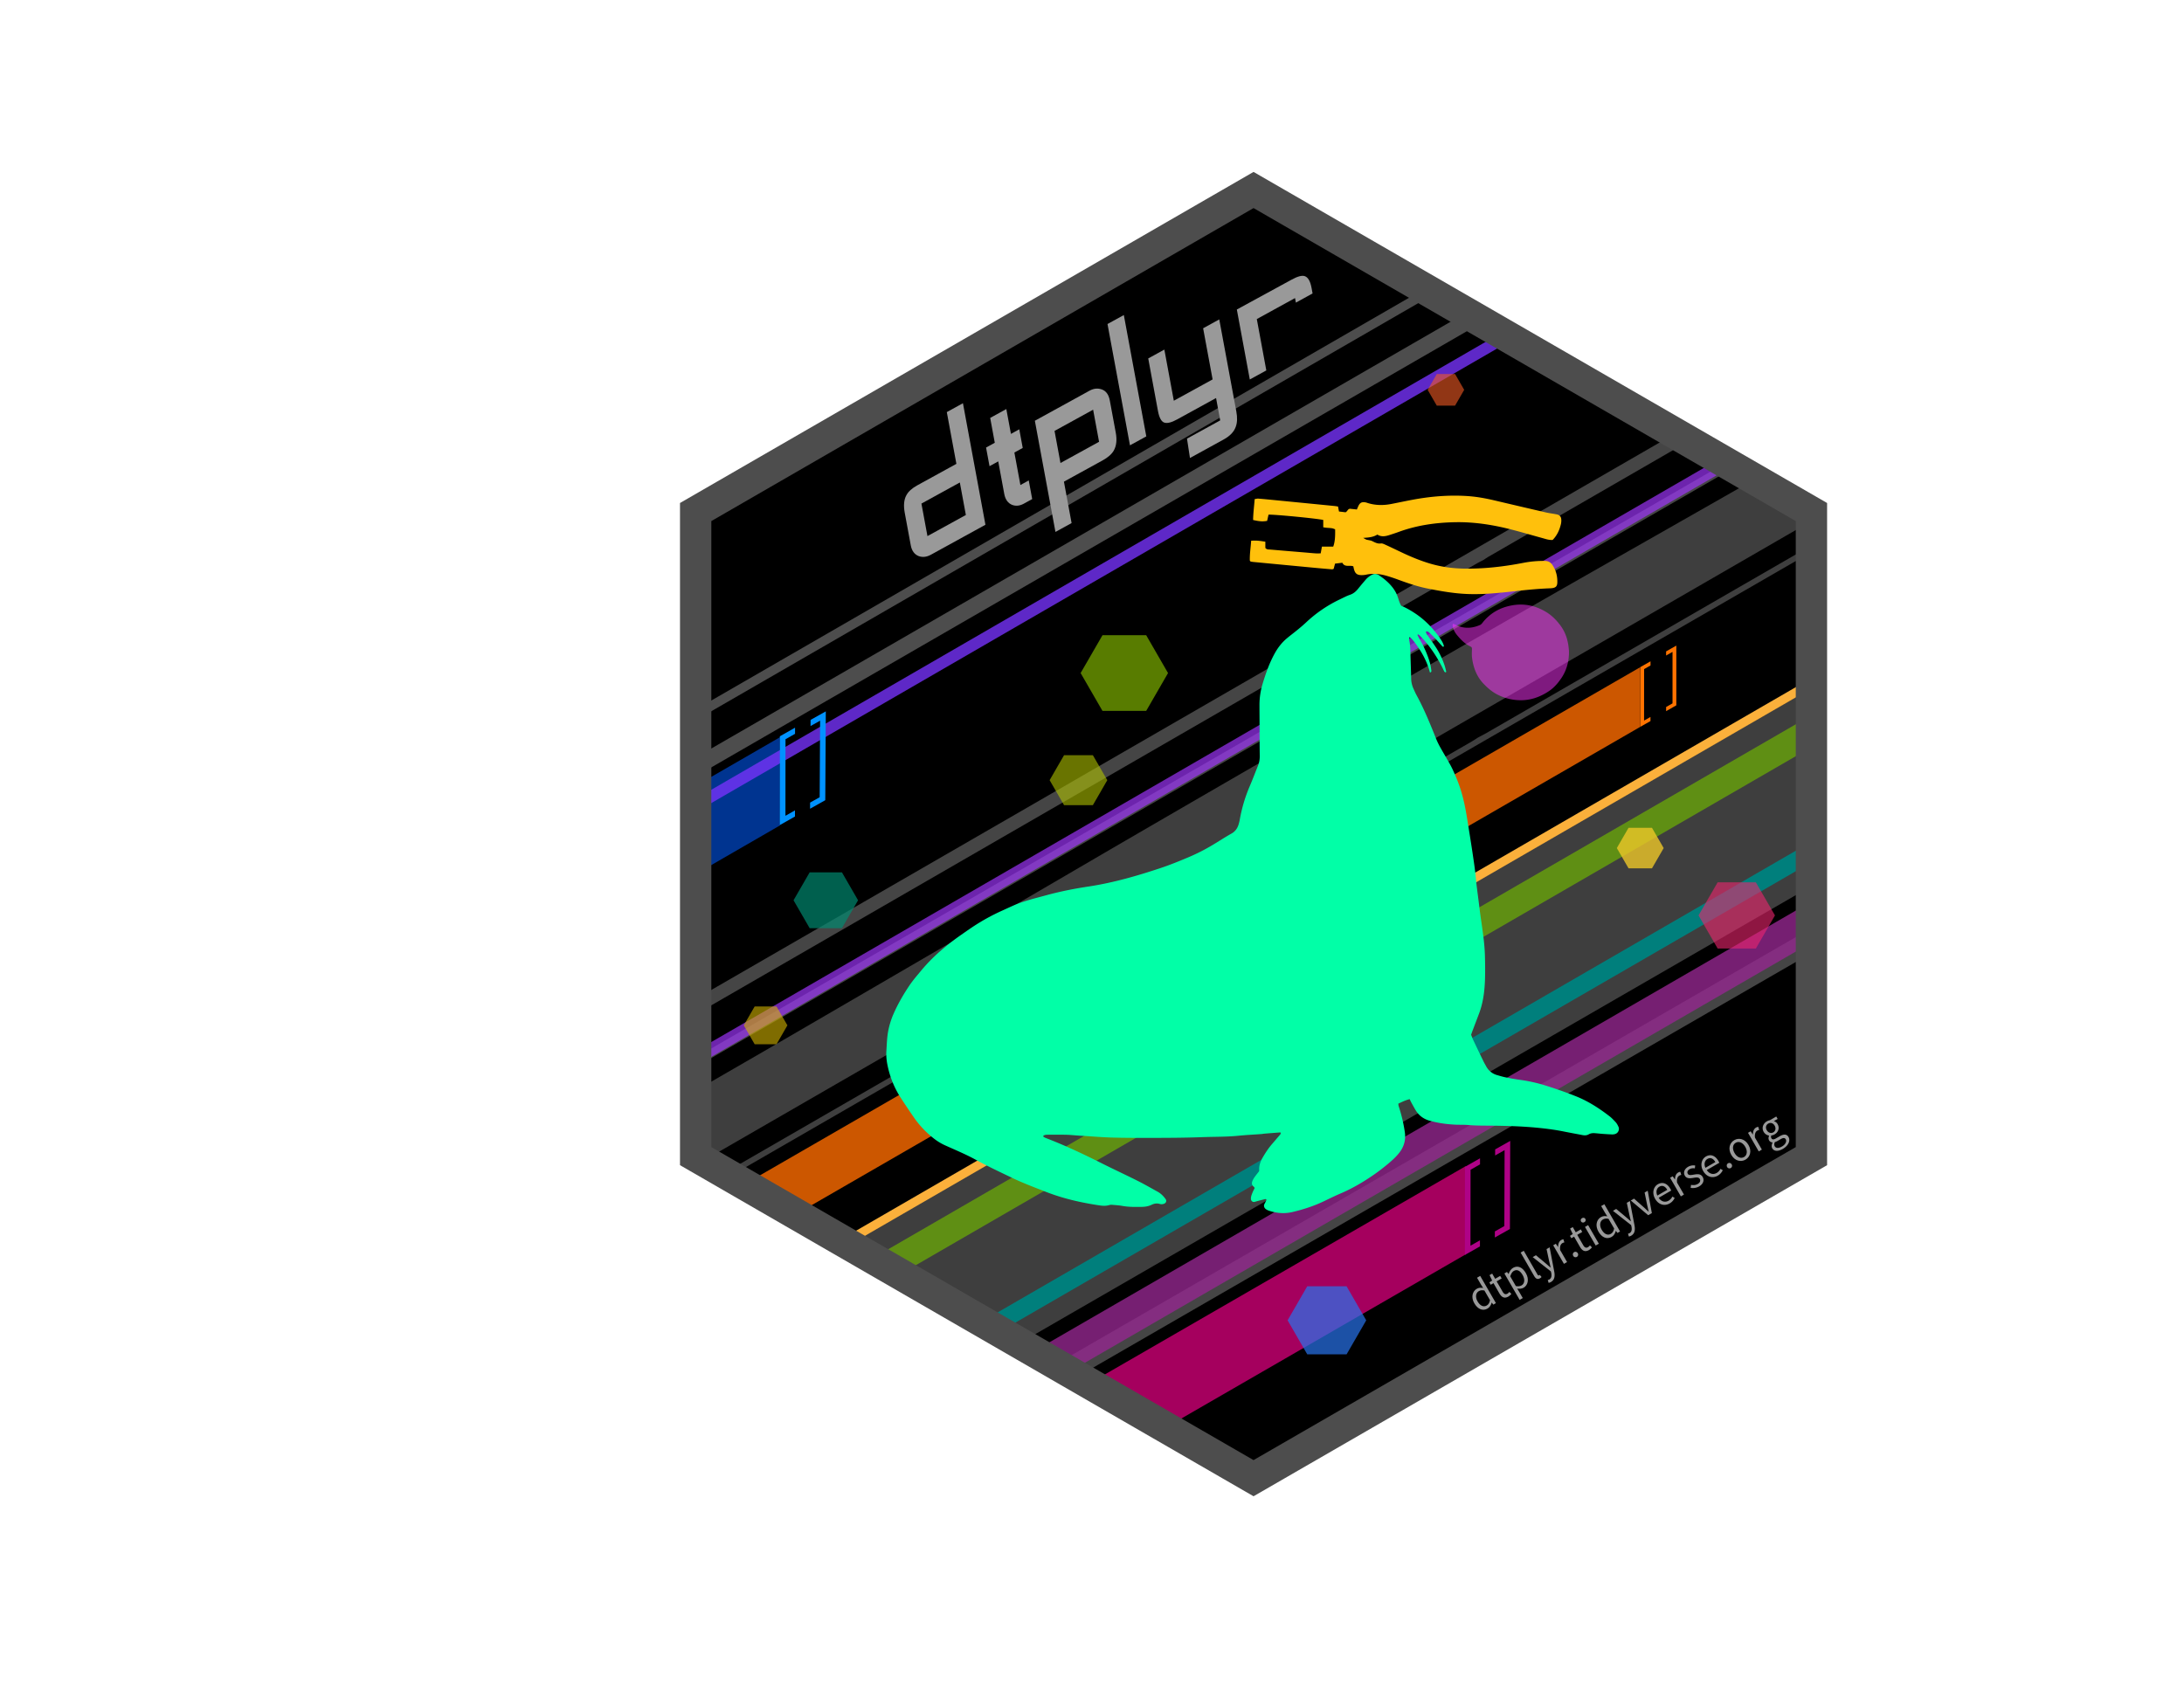 <svg id="Layer_15" data-name="Layer 15" xmlns="http://www.w3.org/2000/svg" xmlns:xlink="http://www.w3.org/1999/xlink" viewBox="0 0 7669.92 5987.4"><defs><style>.cls-1,.cls-36{fill:none;}.cls-1{stroke:#4d4d4d;stroke-miterlimit:10;stroke-width:110px;}.cls-2{clip-path:url(#clip-path);}.cls-3{fill:#3e3e3e;}.cls-4{fill:#454545;}.cls-5{fill:#3f3f3f;}.cls-6{fill:#939393;}.cls-7{fill:#a4a4a4;}.cls-8{fill:#a8a8a8;}.cls-9{fill:#949494;}.cls-10{fill:#999;}.cls-11{fill:#979797;}.cls-12{fill:#6eb204;}.cls-12,.cls-22,.cls-28,.cls-31{opacity:0.7;}.cls-13{fill:#007f7c;}.cls-14{fill:#fbb03b;}.cls-15{fill:#93278f;}.cls-15,.cls-18,.cls-26,.cls-32{opacity:0.8;}.cls-16{fill:#a5005e;}.cls-17{fill:#003aa0;}.cls-17,.cls-23{opacity:0.9;}.cls-18{fill:#7632f9;}.cls-19{fill:#af0287;}.cls-20{fill:#ff7300;}.cls-21{fill:#0092ff;}.cls-22{fill:#9c34f7;}.cls-23{fill:#e26100;}.cls-24{fill:#01ffa7;}.cls-25{fill:#17fc9e;}.cls-26{fill:#6e9b00;}.cls-27{fill:#afc100;}.cls-27,.cls-29,.cls-30,.cls-39{opacity:0.6;}.cls-28{fill:#00896f;}.cls-29{fill:#d3b400;}.cls-30{fill:#ef266f;}.cls-31{fill:#2974ed;}.cls-32{fill:#edc729;}.cls-33{fill:#83d600;}.cls-34{fill:#ffc00c;}.cls-35{fill:#4d4d4d;}.cls-37{opacity:0.5;}.cls-38{fill:#fe33fe;}.cls-39{fill:#f15a24;}</style><clipPath id="clip-path" transform="translate(2383.91 600.88)"><polygon class="cls-1" points="59.15 1197.62 59.15 3459.94 2018.38 4591.1 3977.61 3459.94 3977.61 1197.62 2018.38 66.46 59.15 1197.62"/></clipPath></defs><g class="cls-2"><rect x="1812.79" width="5305.13" height="5305.13"/><path class="cls-3" d="M4741.94,1374V2071.5c-4.06,1.88-8.28,3.47-12.14,5.69q-76.5,44.07-152.92,88.31Q3823,2600.74,3069.15,3036q-676.43,390.51-1352.87,781Q1034,4210.87,351.7,4604.84q-88.21,50.94-176.19,102.28c-7.54.17-15.08.5-22.62.5q-355.18,0-710.38-.05c-.37-4.48-1-9-1-13.45q0-129.44.21-258.88c6.45-3.91,12.81-7.95,19.34-11.72q502.83-290.33,1005.68-580.6,864.54-499.11,1729.06-998.25,1259.53-727.18,2519.06-1454.41C4723.94,1385,4732.9,1379.41,4741.94,1374Z" transform="translate(2383.91 600.88)"/><path class="cls-3" d="M4741.94,540.55V785.14a10.3,10.3,0,0,0-2.16.7c-207.36,120.81-414.36,242.26-622.13,362.37Q3075.8,1750.49,2033.5,2352,748.18,3094.05-537.26,3835.9c-6.53,3.76-13.26,7.16-19.9,10.73-.42-3.73-1.2-7.46-1.21-11.19q-.17-114.92-.19-229.84c0-7.63.89-15,5.32-21.51Q-120,3333.75,313.16,3083.3q601.92-349.82,1203-701.06,399.25-232.22,799.46-462.77,361.82-208.74,724.35-416.24c258.76-148,518.21-294.8,777-442.76,218.82-125.12,437-251.27,655.71-376.65,34.69-19.89,69.38-40.2,105.75-56.56,28.33-12.75,55.18-27.75,82.2-42.69,22.46-12.42,44.61-25.37,67-37.88C4732.15,544.17,4737.16,542.57,4741.94,540.55Z" transform="translate(2383.91 600.88)"/><path class="cls-3" d="M4741.94,3534.52V4146c-7.67,4.79-15.19,9.84-23,14.35q-370.47,214-741,427.89-102.9,59.43-205.62,119.16c-12.07.09-24.14.24-36.2.24H2751.68c-7.54,0-15.12.37-22.62-.24-5.13-.41-10.14-2.22-15.21-3.4q218.46-126.09,436.92-252.17,787.58-454.67,1575.16-909.32C4731.08,3539.54,4736.59,3537.17,4741.94,3534.52Z" transform="translate(2383.91 600.88)"/><path class="cls-3" d="M-556.54,1977.38q169.66-97.79,339.32-195.58Q641.56,1286,1500.3,790.19L3270.75-232q250-144.33,500-288.6c17.06-9.84,33.79-20.11,47.23-34.73,11.2-12.19,22.55-24.41,27.13-41h262.71c-3.36,7.69-11.31,9.52-17.59,13.17q-105.69,61.38-211.64,122.34-957.45,553-1914.92,1106-1108.44,640.08-2217,1280-150,86.58-299.84,173.27c-6.39-5.71-5.5-13.46-5.54-20.79-.12-26.78-.18-53.55.06-80.33C-558.55,1990.65-557.26,1984-556.54,1977.38Z" transform="translate(2383.91 600.88)"/><path class="cls-4" d="M435.42,4703.9l1095.89-632.67q780.26-450.45,1560.51-900.91,811.62-468.57,1623.21-937.2c9.14-5.27,17.95-11.1,26.91-16.67V2307c-6.72,3.21-13.69,6-20.13,9.71q-393.2,226.89-786.3,453.94-779.43,450-1558.87,900Q1598.2,4120.1,819.77,4569.57,704.09,4636.35,588.34,4703c-8.74,1.53-17.47,4.26-26.24,4.38-35.75.51-71.51.42-107.26.07C448.36,4707.43,441.89,4705.15,435.42,4703.9Z" transform="translate(2383.91 600.88)"/><path class="cls-3" d="M2259.68,4703q237.15-137,474.32-273.89,641.45-369.2,1283.11-738,349.37-200.62,699.54-399.81c8.51-4.86,16.86-10,25.29-15v126.83c-6,2.84-12.33,5.25-18.07,8.6q-311.79,181.74-623.54,363.58-706.51,409.92-1413.45,819.14Q2589,4651.21,2491.17,4708c-9-.12-18.06-.33-27.09-.33-59.45,0-118.9.06-178.36-.11C2276.88,4707.55,2267.5,4709.4,2259.68,4703Z" transform="translate(2383.91 600.88)"/><path class="cls-4" d="M4741.94,259.72c-4,1.89-8.27,3.5-12.13,5.72Q3786.38,810.09,2843,1354.84c-5.85,3.38-11.35,7.35-17,11.05-7.33,3.81-14.83,7.35-22,11.48q-1396,805.89-2792,1611.87Q-260.44,3146.58-533,3303.82c-7.72,4.46-14.91,10.24-25.5,12.15-1.45-3.28-3.28-6.35-4.15-9.68-.76-2.85-.55-6-.55-9-.07-33.3-.69-29.55,24.94-44.36q924.41-533.76,1848.83-1067.5L3763.29,769.35q483.28-279,966.58-558.06c3.87-2.23,8-4,12.07-5.92Z" transform="translate(2383.91 600.88)"/><path class="cls-3" d="M4741.94,4259.23v371.42l-132.4,76.29c-11.31.24-22.61.68-33.92.68q-284,.06-568,0c-7.54,0-15.13.31-22.61-.38-4.31-.4-8.47-2.52-12.69-3.87q209.5-121,419-242Q4566.6,4360.21,4741.94,4259.23Z" transform="translate(2383.91 600.88)"/><path class="cls-3" d="M4741.94,3099.69c-29.32,17.13-58.55,34.4-87.95,51.37q-1339.27,773.3-2678.57,1546.55c-5.22,3-10.31,6.24-15.47,9.37-17.15.24-34.31.86-51.45.52-6.47-.12-12.9-2.47-19.35-3.8q909.57-525.14,1819.13-1050.27,505.75-292,1011.57-583.87c7.06-4.08,14.71-7.11,22.09-10.63Z" transform="translate(2383.91 600.88)"/><path class="cls-5" d="M2807.82,1988.94c9.31-4.93,18.78-9.57,27.89-14.83q776.42-448.17,1552.79-896.43,166.64-96.23,333.31-192.39c6.42-3.7,13.41-6.4,20.13-9.56v22.64c-6,2.9-12.31,5.41-18.1,8.76q-690.3,398.45-1380.54,797Q2119.66,2410.62,896,3117.07q-712.83,411.53-1425.66,823c-9,5.19-17.49,11.66-27.7,14.24-6.12-10.22-6.53-15.23-.62-19.75s12.61-8.26,19.13-12Q-293.78,3781-48.66,3639.43L2253.54,2310.3q265.73-153.4,531.39-306.88C2792.74,1998.9,2800.2,1993.78,2807.82,1988.94Z" transform="translate(2383.91 600.88)"/><path class="cls-6" d="M3772.32,4707.4c.1,1.6.21,3.19.31,4.78H2708.21l5.64-8.17c5.07,1.18,10.08,3,15.21,3.4,7.5.61,15.08.24,22.62.24h984.44C3748.18,4707.64,3760.25,4707.49,3772.32,4707.4Z" transform="translate(2383.91 600.88)"/><path class="cls-6" d="M175.51,4707.12c.24,1.69.49,3.37.73,5.06H-557.53l0-4.61q355.19,0,710.38.05C160.43,4707.62,168,4707.29,175.51,4707.12Z" transform="translate(2383.91 600.88)"/><path class="cls-6" d="M4609.54,4706.94c.35,1.75.7,3.49,1,5.24H3967.4c0-3.85.66-7.32,4.92-8.79,4.22,1.35,8.38,3.47,12.69,3.87,7.48.69,15.07.38,22.61.38q284,0,568,0C4586.93,4707.62,4598.23,4707.18,4609.54,4706.94Z" transform="translate(2383.91 600.88)"/><path class="cls-7" d="M-557.49,4707.57c0,1.53,0,3.07,0,4.61h-6.8c-.75,0-2.16,0-2.17,0-.12-1.5-.09-3-.09-4.52V4435.88l8.26-.64q-.12,129.45-.21,258.88C-558.54,4698.61-557.86,4703.09-557.49,4707.57Z" transform="translate(2383.91 600.88)"/><path class="cls-7" d="M-557.16,3846.63l-9.43.42V3588.87l13.35-4.78c-4.43,6.51-5.33,13.88-5.32,21.51q.09,114.92.19,229.84C-558.36,3839.17-557.58,3842.9-557.16,3846.63Z" transform="translate(2383.91 600.88)"/><path class="cls-8" d="M-556.54,1977.38c-.72,6.64-2,13.27-2.07,19.91-.24,26.78-.18,53.55-.06,80.33,0,7.33-.85,15.08,5.54,20.79l-13.46,4.8v-122.3Z" transform="translate(2383.91 600.88)"/><path class="cls-9" d="M2491.17,4708a16.25,16.25,0,0,1-.38,4.17H2250.73c2-4,3.31-8.69,8.95-9.15,7.82,6.37,17.2,4.52,26,4.54,59.46.17,118.91.08,178.36.11C2473.11,4707.68,2482.14,4707.89,2491.17,4708Z" transform="translate(2383.91 600.88)"/><path class="cls-10" d="M435.42,4703.9c6.47,1.25,12.94,3.53,19.42,3.59,35.75.35,71.51.44,107.26-.07,8.77-.12,17.5-2.85,26.24-4.38q-2.22,4.57-4.45,9.14h-154Z" transform="translate(2383.91 600.88)"/><path class="cls-11" d="M1889.15,4703.7c6.45,1.33,12.88,3.68,19.35,3.8,17.14.34,34.3-.28,51.45-.52l.9,5.2h-77Z" transform="translate(2383.91 600.88)"/><path class="cls-4" d="M-557.82,3502.76c-6.85-10.24-6.74-18.86-3.54-26.28,2.13-4.94,8.05-8.48,12.76-12,4.2-3.15,9.06-5.41,13.63-8.05L2247.59,1849.9Q3322.18,1229.47,4396.75,609c4.58-2.64,9.06-5.53,13.88-7.63,8.35-3.63,15.57-1.36,19.64,5.57,3.78,6.43,1.7,13.77-6,19.5a119.19,119.19,0,0,1-11.59,7q-351,202.64-702,405.27L259.44,3031.39q-395.13,228.12-790.27,456.22C-539.25,3492.47-547.78,3497.13-557.82,3502.76Z" transform="translate(2383.91 600.88)"/><rect class="cls-12" x="-1117.4" y="3018.59" width="6388.04" height="97.02" transform="translate(1127.18 2052.99) rotate(-30.05)"/><rect class="cls-13" x="-882.69" y="3324.25" width="6388.04" height="62.32" transform="translate(1014.35 2209.27) rotate(-30.05)"/><rect class="cls-14" x="-1111.04" y="2879.42" width="6388.04" height="31.16" transform="translate(1214.21 2033.04) rotate(-30.05)"/><rect class="cls-15" x="-703.94" y="3435.91" width="6388.04" height="124.65" transform="translate(966.86 2317.98) rotate(-30.05)"/><polygon class="cls-16" points="5147.11 4405.96 2407.98 5987.4 2407.98 5677.54 5147.11 4096.1 5147.11 4405.96"/><polygon class="cls-17" points="2739.13 2899.27 0 4480.71 0 4170.85 2739.13 2589.41 2739.13 2899.27"/><rect class="cls-18" x="-569.25" y="1371.24" width="4149.49" height="40.48" transform="translate(1889.48 1541.78) rotate(-30.05)"/><path class="cls-19" d="M2760.54,3807l.3-309.46,52.9-30,0,21.35-33.24,18.85-.26,266.75,33.24-18.85,0,21.36Z" transform="translate(2383.91 600.88)"/><path class="cls-19" d="M2919.81,3406.42l-1.07,309.45-53,29.86.07-21.36,33.28-18.76.92-266.74-33.28,18.76.07-21.36Z" transform="translate(2383.91 600.88)"/><path class="cls-20" d="M3503.1,1666.74l0,209.8-35.84,20.36v-14.48l22.52-12.79,0-180.85-22.53,12.8V1687.1Z" transform="translate(2383.91 600.88)"/><path class="cls-20" d="M3376.44,1952.13l.21-209.8L3412.5,1722v14.48L3390,1749.26l-.18,180.84,22.53-12.77v14.47Z" transform="translate(2383.91 600.88)"/><path class="cls-21" d="M354.59,2297.28l.3-312,53.32-30.23,0,21.53-33.51,19-.26,268.92,33.51-19,0,21.53Z" transform="translate(2383.91 600.88)"/><path class="cls-21" d="M516.19,1897.72l-1.82,312-53.46,30,.12-21.53,33.6-18.84,1.57-268.91-33.6,18.83.12-21.52Z" transform="translate(2383.91 600.88)"/><rect class="cls-22" x="-357.74" y="2000.97" width="4614.09" height="45.01" transform="translate(1632.66 1848.97) rotate(-30.05)"/><polygon class="cls-23" points="5760.2 2553.1 819.33 5405.72 819.33 5196.11 5760.2 2343.5 5760.2 2553.1"/><path class="cls-24" d="M2022.24,3572.23c-1.11-2-1.47-3.63-2.48-4.35-8.6-6.16-8.37-14.11-4.49-22.55a79.21,79.21,0,0,1,7.5-12.75c4.52-6.32,9.47-12.33,14.38-18.63.36-1.12,1.27-2.49,1.17-3.78-1.25-17,4.34-32,12.71-46.26,9.31-15.88,19.3-31.27,31.32-45.27q14.51-16.89,29-33.83c1.85-2.15,3.44-4.33,2.12-7.38-.65-.26-1.32-.79-2-.74q-27.43,2.07-54.85,4.28c-3.52.29-7,1.12-10.51,1.38-26.78,2-53.63,3.21-80.34,5.9-42.29,4.27-84.72,3.4-127.08,5-63.61,2.45-127.23,2.54-190.85,2.63-43.13.06-86.27,0-129.38-1.27-31.75-.89-63.45-3.69-95.18-5.63-6.35-.39-12.71-.66-19.06-1.1-14.8-1-29.58-2.7-44.4-3-22.6-.54-45.22-.29-67.84-.12-3.44,0-6.92,1.19-10.26,2.23-.86.26-1.42,2-1.79,3.13a2.11,2.11,0,0,0,.77,1.88,47,47,0,0,0,7.36,4c66.7,25.6,131.24,55.92,195,88,42.27,21.29,85.26,41.15,127.56,62.38,24,12,47.27,25.47,70.79,38.42,11.34,6.25,20.32,15.23,27.9,25.62,4.79,6.57,2,14.27-5.7,16.91a23.4,23.4,0,0,1-14.59.53c-10.1-3.09-19.45-1.45-28.74,3-11,5.3-22.8,7.17-35,7.32-22.62.29-45.19.7-67.66-3.38-11.78-2.15-23.84-2.82-35.81-3.84a27.8,27.8,0,0,0-10.4.94c-11.16,3.46-22.54,2.77-33.65,1.12-64.41-9.56-127.67-23.79-188.51-47.64-40.11-15.72-80.51-30.72-119.4-49.43-42.66-20.52-85.54-40.57-127.08-63.34-34.75-19.05-71.35-34.19-107.41-50.46a189,189,0,0,1-38-22.82,331.69,331.69,0,0,1-70.26-73.14q-24.83-35.67-48.45-72.17c-22.43-34.81-37.44-72.83-45.76-113.34-3.4-16.59-5.1-33.5-3.94-50.59,1.58-23.25,2-46.56,6.43-69.58A281.61,281.61,0,0,1,754.18,2960c15.45-35.07,34.53-68,55.87-99.72,12.27-18.26,26.73-34.7,40.69-51.57,40.86-49.42,89.42-90.26,141.83-126.78,12.76-8.89,25.48-17.84,38.4-26.48a724,724,0,0,1,105.67-58.31c14.81-6.66,29.45-13.72,44.42-20,35.29-14.79,72.53-23.37,109.27-33.48,49.07-13.52,99-23.2,149.25-30.84,86.18-13.1,169.54-37.16,252-64.64,34.21-11.39,67.53-25.08,100.71-39.08a671.65,671.65,0,0,0,83-42.48c21.84-13,43.1-27.1,65.29-39.49,14.15-7.9,21.81-19.51,25.93-34.35,1.32-4.76,2.58-9.57,3.42-14.43A533.88,533.88,0,0,1,2005.69,2159c10-23.37,18.9-47.2,28.41-70.78,4.57-11.32,6.28-22.89,6.06-35.18-.63-34.63-.45-69.28-.61-103.92-.12-24.75-.38-49.49-.4-74.24a256.68,256.68,0,0,1,11.41-75.08c11.08-36.62,23.72-72.42,42.35-106,11.11-20,24.81-37.74,42.36-52.45,4.87-4.09,9.79-8.13,14.81-12,18.38-14.31,36.51-28.78,53.6-44.78a462.86,462.86,0,0,1,118.82-80.68c11.49-5.44,22.76-11.64,34.74-15.68s20.66-11.64,28.34-21.15q13.32-16.48,27.19-32.51a74,74,0,0,1,19.84-15.72c8.95-5.09,17.63-4.92,26,.68,17.69,11.84,34,25.24,47.31,42.08a115.83,115.83,0,0,1,19.89,37.17c3,9.42,5.73,18.89,11.2,28.09,16.74,6.75,32.59,16,47.94,26.08,33.48,22.08,61.13,50.14,84.45,82.56,7,9.72,13.82,19.68,17.28,31.38a4.42,4.42,0,0,1-1.12,3.79c-.56.49-2.84,0-3.56-.79-8.12-8.82-15.92-17.94-24.14-26.66q-11.62-12.31-24-23.92c-1.84-1.73-5-2.25-7.69-2.77-.73-.14-2.8,2-2.63,2.67a24.8,24.8,0,0,0,3.23,7.65c10,14.53,20.61,28.71,30.32,43.45a271.24,271.24,0,0,1,32.34,66.51c2.15,6.7,3.77,13.58,5.38,20.43.28,1.16-.73,2.61-1.14,3.93-1.73-1-4.24-1.46-5.05-2.92-3.42-6.17-6.2-12.69-9.45-19-20.29-39.13-45-75.13-75.88-106.75a47.22,47.22,0,0,0-6.6-5.11c-.26-.19-1.13.19-1.52.54s-1.3,1.36-1.15,1.66c2.52,5,5,10.06,7.83,14.93,15.21,26.42,27.89,54,36.08,83.4,2.45,8.78,3.7,17.93,5,27,.37,2.55-.65,5.66-5.06,6.25-7.66-29.42-20.52-56.68-37.2-82.17-9.3-14.2-18.85-28.23-31-40.21-.84-.83-2.53-.81-4.59-1.41,0,3.56-.59,7,.09,10.22,4.34,20.21,3.88,40.76,4.54,61.23.8,24.72,1.72,49.44,2.22,74.16a87.64,87.64,0,0,0,8,34.86c3.49,7.72,6.81,15.56,10.88,23,25.83,47.21,46.21,96.87,66.17,146.73a277.91,277.91,0,0,0,14,30.82c11.22,20.44,23.28,40.41,34.78,60.69,4.52,8,8.78,16.1,12.61,24.42,10.33,22.47,19.81,45.32,27.29,68.91,10.49,33,17.24,67,22.69,101.16,6.67,41.84,13.59,83.63,19.76,125.54,3.9,26.55,8.05,53.05,10.47,79.83,2.72,30.23,7.17,60.3,10.87,90.43,1.47,11.92,2.86,23.84,4.48,35.73,4.11,30.08,8.79,60.09,12.36,90.24,2.41,20.33,4.14,40.82,4.7,61.28.8,29,1.18,58,.06,86.95-1.54,39.63-6.74,78.82-20.94,116.27q-11.26,29.7-22.58,59.4c-1.74,4.61-3.29,9.3-5.09,14.4,2.59,6.41,4.9,13.1,7.91,19.45q17.7,37.35,35.81,74.5c2.78,5.71,6.08,11.17,9.11,16.76a62,62,0,0,0,38.56,31c10.17,2.94,20.36,6,30.72,8.07,16.61,3.33,33.3,6.45,50.09,8.65a542.44,542.44,0,0,1,92.82,21.05c35,11.05,69.69,23.14,103.79,36.85,43,17.28,81.48,42.17,117.92,70.39,7.21,5.59,13.45,12.49,19.82,19.1,4.92,5.12,8.21,11.32,11.13,17.88,3.69,8.28,0,21.54-12.57,25.14a33.57,33.57,0,0,1-10.46,1.21c-11.29-.45-22.58-1.17-33.85-2-8.45-.61-16.86-1.65-25.31-2.29-7.83-.61-15.47-.17-22.57,4s-14.76,4-22.64,2.46c-21.48-4.2-43-8-64.49-12.35-26.34-5.3-52.88-9-79.58-11.86-61.22-6.64-122.65-8.32-184.15-8.74-24-.17-48-.15-72-2.24-15.47-1.34-31.11-.49-46.64-1.31-27.54-1.45-54.85-4.86-81.6-11.94-2.73-.72-5.5-1.27-8.21-2.07-20.5-6-36.84-17.72-48-36.07-5.5-9-10.51-18.38-15.61-27.66-2-3.65-3.64-7.49-5.76-11.9-14.32,3.6-26.76,9.74-39.94,15.87.45,3.37.39,6.17,1.23,8.67a537.69,537.69,0,0,1,21.54,90.54c4.12,27.42-2.34,51.7-19.47,73.47-11,14-24.12,25.91-37.61,37.25-16.21,13.62-33,26.7-50.36,38.79-37.18,25.88-76.07,48.82-117.86,66.69-20.13,8.61-39.8,18.27-59.54,27.74-35.2,16.89-72.15,28.66-110,37.56-26.74,6.28-53.29,4.47-79.43-3.83-5.41-1.72-10.62-3.72-15-7.53s-6.42-10-4.25-15.3c1.33-3.25,3.22-6.27,4.76-9.44,1.19-2.46,2.22-5,3.3-7.45-1.86-1-3.2-2.29-4.16-2.06-9.61,2.29-19.16,4.81-28.71,7.31-3.4.89-6.72,2.15-10.16,2.8-5.67,1.06-11.31-3.86-11.74-9.51-.62-8.08,2.24-15.33,5.16-22.51C2016.67,3582.92,2019.73,3577.4,2022.24,3572.23Z" transform="translate(2383.91 600.88)"/><path class="cls-25" d="M2614.52,1606.51l0,2.6a3,3,0,0,0-2-3.47,18.27,18.27,0,0,1-1.82-.35c-.58-.22-1.09-.86-.85-1.43s1.39-.3,1.16.28" transform="translate(2383.91 600.88)"/><polygon class="cls-26" points="3871.77 2231.12 3795.02 2364.05 3871.77 2496.98 4025.26 2496.98 4102.01 2364.05 4025.26 2231.12 3871.77 2231.12"/><polygon class="cls-27" points="3838.07 2652.57 3736.8 2652.57 3686.17 2740.27 3736.8 2827.97 3838.07 2827.97 3888.7 2740.27 3838.07 2652.57"/><polygon class="cls-28" points="2956.76 3064.01 2843.45 3064.01 2786.8 3162.13 2843.45 3260.26 2956.76 3260.26 3013.41 3162.13 2956.76 3064.01"/><polygon class="cls-29" points="2726.98 3535.06 2650.32 3535.06 2611.99 3601.45 2650.32 3667.84 2726.98 3667.84 2765.31 3601.45 2726.98 3535.06"/><polygon class="cls-30" points="6166.35 3099.05 6032.13 3099.05 5965.02 3215.28 6032.13 3331.52 6166.35 3331.52 6233.46 3215.28 6166.35 3099.05"/><polygon class="cls-31" points="4728.99 4517.94 4590.91 4517.94 4521.88 4637.52 4590.91 4757.09 4728.99 4757.09 4798.03 4637.52 4728.99 4517.94"/><polygon class="cls-32" points="5801.49 2907.53 5719.23 2907.53 5678.09 2978.77 5719.23 3050.01 5801.49 3050.01 5842.62 2978.77 5801.49 2907.53"/><polygon class="cls-33" points="2771.87 2146.63 2705.14 2146.63 2671.77 2204.42 2705.14 2262.21 2771.87 2262.21 2805.23 2204.42 2771.87 2146.63"/><path class="cls-34" d="M2368.81,1388.29c-13.2-5.1-30.41,4.46-38.54-12.58l-25.71,3.1c-1.58,6-3.16,12-4.84,18.37-1.88.56-3.86,1.78-5.74,1.63q-30-2.43-59.86-5.24-107.91-10.21-215.81-20.57c-3.53-.34-7-1-10.11-1.4-1.25-1.58-2.83-2.65-2.87-3.78-.78-22.89,3.19-45.36,4.6-69.34,17.72-1.77,33.5.73,49.89,3.37v21.68c4.87,6.57,11.79,5.39,17.89,5.92,39.91,3.49,79.85,6.73,119.78,10.07,12.83,1.08,25.65,2.35,38.5,3.25,5.6.39,11.26.07,18.14.07,1.43-7.8,2.8-15.27,4.35-23.7h39.67c5.51-14.83,7.44-32.61,6.67-60.93-3.39-1.16-7.13-3.06-11.06-3.67-9.72-1.5-19.74-1-30.62-3.48v-25.62c-22-5.21-173.37-19.85-192.2-18.59-1.6,7.08-3.27,14.51-4.91,21.81-15,2.77-27.22,2-49.21-3.16.28-24.09,3.67-48.08,5.46-73.28,4.69-.7,8.76-2.07,12.69-1.76,19.25,1.52,38.48,3.41,57.71,5.3Q2197.35,1166,2302,1176.34c4.18.41,8.31,1.19,13.09,1.89,1.17,6.14,2.19,11.51,3.32,17.48l23.19,2.74c6.85-3.22,8-13.26,17-12.25,7.07.79,14.16,1.52,22.68,2.43,1.49-3.52,3-7.24,4.64-10.9,6.06-13.35,12.92-16.8,27.35-13.72,2.09.44,4.09,1.3,6.14,1.94,27.28,8.46,54.89,8.69,82.74,3.32,37.21-7.17,74.24-15.65,111.72-21,51.74-7.45,103.89-10.24,156.26-6.74,32.27,2.16,63.81,8,95.18,15.42q89.79,21.18,179.65,42c12.53,2.89,25.39,4.29,38,6.88,11.07,2.28,15.77,8,16.22,19.35a56.4,56.4,0,0,1-1.37,14.88c-4.94,21.21-14,40.26-29.1,55.66-13.58.69-25-3.7-36.69-6.88-40.7-11.09-81.12-23.28-122.08-33.24-59.24-14.4-119.37-23.16-180.57-22.29-69.16,1-136.87,10.45-202.11,34.46-9.39,3.45-19,6.47-28.44,9.63-15.19,5-30.4,9.05-45.59-.6-14.11,8.82-29.64,10.53-49.92,11.57,6.62,3.6,9,5.48,11.72,6.25,6.77,1.93,14.27,2.18,20.42,5.24,9.68,4.8,18.55,9.79,30.23,8.14,5.09-.72,11.06,2.35,16.19,4.69,18.21,8.3,36.26,17,54.33,25.61,31,14.79,62.68,28.1,95.47,38.36,41.22,12.9,83.55,19.17,126.78,19.72,69.7.89,138.53-6.87,206.84-20.18a366,366,0,0,1,76.8-6.86c12.31.22,20,5.31,26.37,14.94,12.35,18.59,17.39,39.1,16.73,61.09-.39,12.75-5.46,17.79-18.21,19.51-4.24.57-8.56.63-12.85.81-40.05,1.67-79.87,5.7-119.71,10.12-55.44,6.14-110.94,12-167,9.59-46.67-2-92.39-10.11-138-19.2-35.16-7-69-18.5-102.57-30.92q-19.11-7.08-38.64-12.94c-24.3-7.25-48.93-10.31-74.15-4.8a75.53,75.53,0,0,1-17,1.64c-15.1-.22-21.87-5.74-25.91-20.41C2370.19,1395.3,2369.58,1391.79,2368.81,1388.29Z" transform="translate(2383.91 600.88)"/><rect x="-291.69" y="818.54" width="3012.46" height="388.16" transform="translate(2040.32 1343.82) rotate(-30)"/><rect class="cls-35" x="-753.87" y="1101.82" width="4370.02" height="32.62" transform="translate(5613.52 1971.75) rotate(150)"/><rect class="cls-35" x="-2361.63" y="1296.74" width="7500.73" height="57.39" transform="translate(5638.04 2379.81) rotate(150)"/><path class="cls-36" d="M-1109.07,785.88" transform="translate(2383.91 600.88)"/><g class="cls-37"><path class="cls-38" d="M3126.12,1692.57c-.51,31.82-8.81,61.59-26.48,88-11.8,17.62-25.77,33.86-43.65,45.89-31.28,21-65.54,33.26-103.58,32.08a178.64,178.64,0,0,1-80.64-21.42c-17.18-9.31-31.39-21.7-44.87-35.62-24.65-25.45-36.4-56.49-41-90.7-1.4-10.34-.74-21-.44-31.5.13-4.55-.58-7.25-5.15-9.36-18.91-8.71-33.13-23.1-46.28-38.87-8.58-10.29-15-21.4-16.54-34.85-.23-2,.74-4.11,1.15-6.17a30.25,30.25,0,0,1,5.5,1.79c29.6,16.13,59.77,15.7,89.94,2.3,4.79-2.12,8.2-7.68,11.83-12,25.81-30.7,58.88-48.86,97.9-56.34,44.29-8.48,85.36.14,123.66,23.86,19.07,11.8,34.16,27.31,47.62,45,19,25,27.77,53.36,30.36,84.12.2,2.4.54,4.78.67,7.18C3126.21,1688.13,3126.12,1690.35,3126.12,1692.57Z" transform="translate(2383.91 600.88)"/></g></g><polygon class="cls-1" points="2443.07 1798.5 2443.07 4060.82 4402.29 5191.98 6361.52 4060.82 6361.52 1798.5 4402.29 667.34 2443.07 1798.5"/><path class="cls-10" d="M997.82,815.41l79,426.88L885.31,1347.56q-22,12.09-42.38,5.07-22.92-8.79-28.38-38.29l-21.14-114.17q-7.12-38.54,5.81-61.68,10.08-19.15,38.11-34.56l137.47-75.56-33.66-181.8Zm-10.9,278.41-134.87,74.12,21.14,114.17L1008.06,1208Z" transform="translate(2383.91 600.88)"/><path class="cls-10" d="M1091.16,1036.53,1079,971.08l30.63-16.83L1093.51,867l56.68-31.15,16.16,87.27L1195.67,907l12.12,65.45-29.32,16.12,21.14,114.17,29.32-16.12,12.12,65.45-29.32,16.12q-21.26,11.68-41.07,4.34-22.29-9.13-27.73-38.64l-21.15-114.17Z" transform="translate(2383.91 600.88)"/><path class="cls-10" d="M1513.62,806l20.88,112.72q7.08,38.25-7,63-10.86,18.95-39.51,34.69l-135.53,74.48,26.93,145.44-56.68,31.15-72.31-390.51L1442.6,771.27q22-12.07,43.68-4T1513.62,806ZM1455,838.18l-135.53,74.48,20.88,112.72,135.52-74.48Z" transform="translate(2383.91 600.88)"/><path class="cls-10" d="M1641.74,931.84l-57.34,31.51L1505.49,537.2l57.34-31.51Q1645,949.3,1641.74,931.84Z" transform="translate(2383.91 600.88)"/><path class="cls-10" d="M1957.93,844.59q5.92,32-1.91,53.14-9,26.6-42.38,44.92l-118.59,65.17-10.43-68,116.63-64.09-14.54-78.54-136.18,74.84q-30.67,16.86-46,11.32t-21.93-41.07l-34.1-184.17L1705.16,627l33.25,179.62,136.18-74.84-33.26-179.62L1898,521Z" transform="translate(2383.91 600.88)"/><path class="cls-10" d="M2167.05,462.06l-3-16-134.22,73.77,33.39,180.34-58,31.87-45.52-245.79L2152.1,381.34q31.28-17.19,45.81-12.36,17.53,5.59,24.14,41.22l3.64,19.63Z" transform="translate(2383.91 600.88)"/><polygon class="cls-39" points="5109.98 1313.73 5045.83 1313.73 5013.75 1369.29 5045.83 1424.85 5109.98 1424.85 5142.06 1369.29 5109.98 1313.73"/><path class="cls-10" d="M2793.63,3976.72c-12.24-21.22-6.41-42.13,8.49-50.73,7.52-4.34,14.11-4.39,22.6-3l-7-10.84-14.5-25.1,11.15-6.44,55.18,95.59-9.13,5.28-5.35-7.11-.41.23c-2.23,7.91-6.73,16.24-14.38,20.66C2823.93,4004.69,2806.19,3998.46,2793.63,3976.72Zm55.2-10.75-19.69-34.1c-8.37-1.79-14.42-.8-19.79,2.3-10.48,6-13,20.92-4.38,35.82,9,15.58,21,21.18,32.41,14.59C2843.42,3981.09,2847,3975.11,2848.83,3966Z" transform="translate(2383.91 600.88)"/><path class="cls-10" d="M2881.85,3942.25,2861,3906.13l-9.67,5.59-4.8-8.33,9.82-6.56-9.2-19,9.26-5.35,10.54,18.26,17.59-10.16,5.19,9-17.59,10.15,20.93,36.25c4.65,8.06,9.84,11.15,17.36,6.81a27.75,27.75,0,0,0,6.38-6l7,7.08c-2.93,3.3-6.66,7.07-10.69,9.4C2899.11,3961.29,2889.29,3955.14,2881.85,3942.25Z" transform="translate(2383.91 600.88)"/><path class="cls-10" d="M2899.31,3872l9.13-5.27,5.28,7,.4-.23c3-8.38,7.89-16.73,15.54-21.15,16.78-9.68,33.29-1.86,45,18.42,12.79,22.15,7,42.85-7.89,51.45-6,3.49-13.71,4.16-22.46,3l6.86,11.25,12.71,22-11,6.36Zm63.94,5.33c-8.3-14.37-18.71-21.25-31.06-14.11-5.51,3.17-9.23,9.44-12.34,18.93l19.77,34.24c8.77,1.56,15.63.1,19.93-2.38C2970.29,3907.84,2972.55,3893.47,2963.25,3877.36Z" transform="translate(2383.91 600.88)"/><path class="cls-10" d="M3003.89,3881.1l-47.59-82.43,11-6.36,48.06,83.24c2,3.49,4.26,4,5.87,3a10.9,10.9,0,0,0,2.27-1.66l6.28,7.47a17.14,17.14,0,0,1-5.69,4.71C3015.77,3893.93,3009.39,3890.63,3003.89,3881.1Z" transform="translate(2383.91 600.88)"/><path class="cls-10" d="M3054.57,3905l-2.89-10a22.13,22.13,0,0,0,5.51-1.93c7.38-4.26,8.67-12.88,6.7-22.49l-1.31-5.68-63.93-50.27,11.41-6.59,34.15,28.44c5.27,4.48,11.42,9.87,16.93,14.75l.53-.31c-1.53-7-3.52-14.79-5.11-21.57l-9.17-42.86,10.74-6.2,16.2,84.8c2.88,15.53,1.82,29.2-11.33,36.8A25.13,25.13,0,0,1,3054.57,3905Z" transform="translate(2383.91 600.88)"/><path class="cls-10" d="M3070.75,3773.05l9.13-5.28,7.76,11.28.4-.24c-.3-10.74,3.39-19.85,10.77-24.12a18.7,18.7,0,0,1,7.76-2.69l3.43,10.91a21.21,21.21,0,0,0-6.93,2.57c-5.5,3.18-9.75,11-7.83,24.57l24.19,41.89-11,6.35Z" transform="translate(2383.91 600.88)"/><path class="cls-10" d="M3141.19,3810.42c-2.94-5.1-1.33-10.68,3.1-13.24s9.93-1.08,12.88,4a9.23,9.23,0,1,1-16,9.22Z" transform="translate(2383.91 600.88)"/><path class="cls-10" d="M3164.86,3778.86,3144,3742.74l-9.66,5.58-4.81-8.32,9.82-6.56-9.2-19,9.26-5.34,10.55,18.25,17.58-10.15,5.2,9-17.59,10.16,20.93,36.25c4.65,8.05,9.83,11.15,17.35,6.81a27.35,27.35,0,0,0,6.38-6l7,7.08c-2.92,3.3-6.66,7.07-10.69,9.39C3182.11,3797.89,3172.3,3791.75,3164.86,3778.86Z" transform="translate(2383.91 600.88)"/><path class="cls-10" d="M3168.44,3689.26c-2.48-4.3-.75-9.06,3.54-11.54s9.28-1.6,11.76,2.7.75,9-3.54,11.53S3170.84,3693.42,3168.44,3689.26Zm13.87,19.37,11-6.35,37.67,65.25-11,6.35Z" transform="translate(2383.91 600.88)"/><path class="cls-10" d="M3229.55,3725c-12.25-21.21-6.42-42.12,8.48-50.73,7.52-4.34,14.12-4.38,22.6-3l-7-10.83-14.49-25.11,11.14-6.43,55.19,95.59-9.13,5.27-5.36-7.11-.4.23c-2.23,7.92-6.74,16.24-14.39,20.66C3259.84,3753,3242.11,3746.79,3229.55,3725Zm55.19-10.75-19.68-34.1c-8.38-1.79-14.43-.8-19.8,2.3-10.47,6.05-13,20.92-4.38,35.83,9,15.57,21,21.17,32.41,14.58C3279.33,3729.41,3282.86,3723.44,3284.74,3714.29Z" transform="translate(2383.91 600.88)"/><path class="cls-10" d="M3336.36,3742.31l-2.89-10a22.39,22.39,0,0,0,5.51-1.93c7.39-4.26,8.67-12.88,6.71-22.49l-1.31-5.69L3280.45,3652l11.41-6.59,34.14,28.44c5.27,4.47,11.43,9.87,16.93,14.75l.54-.31c-1.53-7-3.53-14.79-5.12-21.57l-9.17-42.86,10.74-6.2,16.21,84.8c2.87,15.53,1.82,29.2-11.34,36.8A24.94,24.94,0,0,1,3336.36,3742.31Z" transform="translate(2383.91 600.88)"/><path class="cls-10" d="M3343.14,3615.78l11.41-6.59,33.75,29.92c5.6,5.36,11.55,10.7,17.12,15.71l.54-.31c-1.68-7.26-3.33-15.08-5.18-22.61l-9-44.18,10.88-6.28L3417.2,3660l-12.89,7.44Z" transform="translate(2383.91 600.88)"/><path class="cls-10" d="M3428.78,3610c-12.33-21.34-5.48-42.66,9.42-51.26,16.65-9.61,33-3.09,43.72,15.57a49,49,0,0,1,3.24,6.54l-44,25.43c8.78,13.36,22.36,17.34,34.84,10.13a34,34,0,0,0,13.3-14.48l8.08,5c-3.54,6.88-8.74,14-17.6,19.12C3462.29,3636.13,3441.1,3631.36,3428.78,3610Zm42.54-31.72c-7.59-13.16-17.61-16.86-27.81-11-9.13,5.27-13.19,17.46-7.09,31.12Z" transform="translate(2383.91 600.88)"/><path class="cls-10" d="M3481.29,3536l9.13-5.27,7.76,11.27.4-.23c-.3-10.75,3.39-19.86,10.77-24.12a18.7,18.7,0,0,1,7.76-2.69l3.43,10.91a21,21,0,0,0-6.93,2.56c-5.5,3.18-9.75,11-7.83,24.58l24.19,41.88-11,6.36Z" transform="translate(2383.91 600.88)"/><path class="cls-10" d="M3553.49,3571.49l1.24-10.57c8.28,1.31,15.91,1.2,23.7-3.29,8.59-5,10.25-12,7-17.65-3.88-6.71-13.37-5.17-22-3.75-11.2,2-24,3.46-30.32-7.55-6-10.48-2.37-23.34,11.73-31.48a37.64,37.64,0,0,1,24.53-4.32l-1.2,10c-6.37-.8-12.47-.5-18.24,2.83-8.19,4.73-9.39,11.33-6.52,16.3,3.56,6.17,12,4.35,21,2.9,11.41-1.93,24.13-4.09,31.26,8.27,6.13,10.6,2.78,24.35-12.65,33.26A45.41,45.41,0,0,1,3553.49,3571.49Z" transform="translate(2383.91 600.88)"/><path class="cls-10" d="M3597.67,3512.51c-12.33-21.35-5.48-42.67,9.42-51.27,16.65-9.61,32.94-3.09,43.72,15.57a49.07,49.07,0,0,1,3.24,6.55l-44,25.42c8.79,13.36,22.37,17.34,34.85,10.13,6.18-3.56,10.25-8.6,13.3-14.48l8.08,5c-3.54,6.88-8.74,14-17.61,19.12C3631.18,3538.62,3610,3533.85,3597.67,3512.51Zm42.54-31.73c-7.59-13.16-17.61-16.86-27.81-11-9.13,5.27-13.19,17.46-7.1,31.13Z" transform="translate(2383.91 600.88)"/><path class="cls-10" d="M3681.69,3498.37c-3-5.1-1.34-10.69,3.09-13.25s9.94-1.08,12.88,4a9.23,9.23,0,1,1-16,9.23Z" transform="translate(2383.91 600.88)"/><path class="cls-10" d="M3696.21,3455.62c-12.64-21.89-5.62-42.59,10.36-51.82s37.42-5,50,16.93c12.48,21.62,5.46,42.32-10.52,51.55S3708.69,3477.23,3696.21,3455.62Zm49-28.3c-8.68-15-22.09-20.9-33.37-14.39s-12.9,21.06-4.22,36.1,22.07,20.55,33.21,14.12S3753.81,3442.22,3745.21,3427.32Z" transform="translate(2383.91 600.88)"/><path class="cls-10" d="M3754.89,3378.06l9.13-5.28,7.76,11.28.4-.24c-.29-10.74,3.4-19.86,10.78-24.12a18.7,18.7,0,0,1,7.76-2.69l3.43,10.91a21,21,0,0,0-6.93,2.57c-5.51,3.18-9.76,11-7.83,24.57l24.18,41.89-11,6.35Z" transform="translate(2383.91 600.88)"/><path class="cls-10" d="M3840.05,3432.54c-3.18-5.51-2.58-12.84,1-20.27l-.31-.54a13.91,13.91,0,0,1-11.9-7.27c-3.17-5.51-1.9-12,.14-16.2l-.31-.53a26.68,26.68,0,0,1-18.61-12.71c-8.22-14.23-2.13-29.73,11.16-37.41a30.34,30.34,0,0,1,10.19-3.74l22.69-13.1,4.89,8.46-13.43,7.75a21.82,21.82,0,0,1,13.12,10.33c8.06,14,2.5,28.81-10.79,36.49a26.41,26.41,0,0,1-11.12,3.37c-1.12,3.33-1.76,6.57.33,10.19,2.4,4.16,6.79,5.57,15.65.45l12.62-7.29c15.18-8.75,25.54-8.47,31.82,2.4,7,12.08.27,29.92-20,41.62C3861.21,3443.77,3846.56,3443.81,3840.05,3432.54Zm47.33-31.81c-3.49-6-9.35-5.34-17.81-.46l-11.28,6.52a36.69,36.69,0,0,1-9.07,3.8c-2.77,6.07-2.53,11.13-.36,14.89,4,7,13.7,7.3,25.52.48C3886.86,3418.75,3891.33,3407.58,3887.38,3400.73Zm-38.92-47.88c-5.5-9.53-14.94-11.6-22.59-7.18s-10.57,13.62-5.07,23.15,15.3,11.93,22.82,7.59S3854,3362.39,3848.46,3352.85Z" transform="translate(2383.91 600.88)"/></svg>